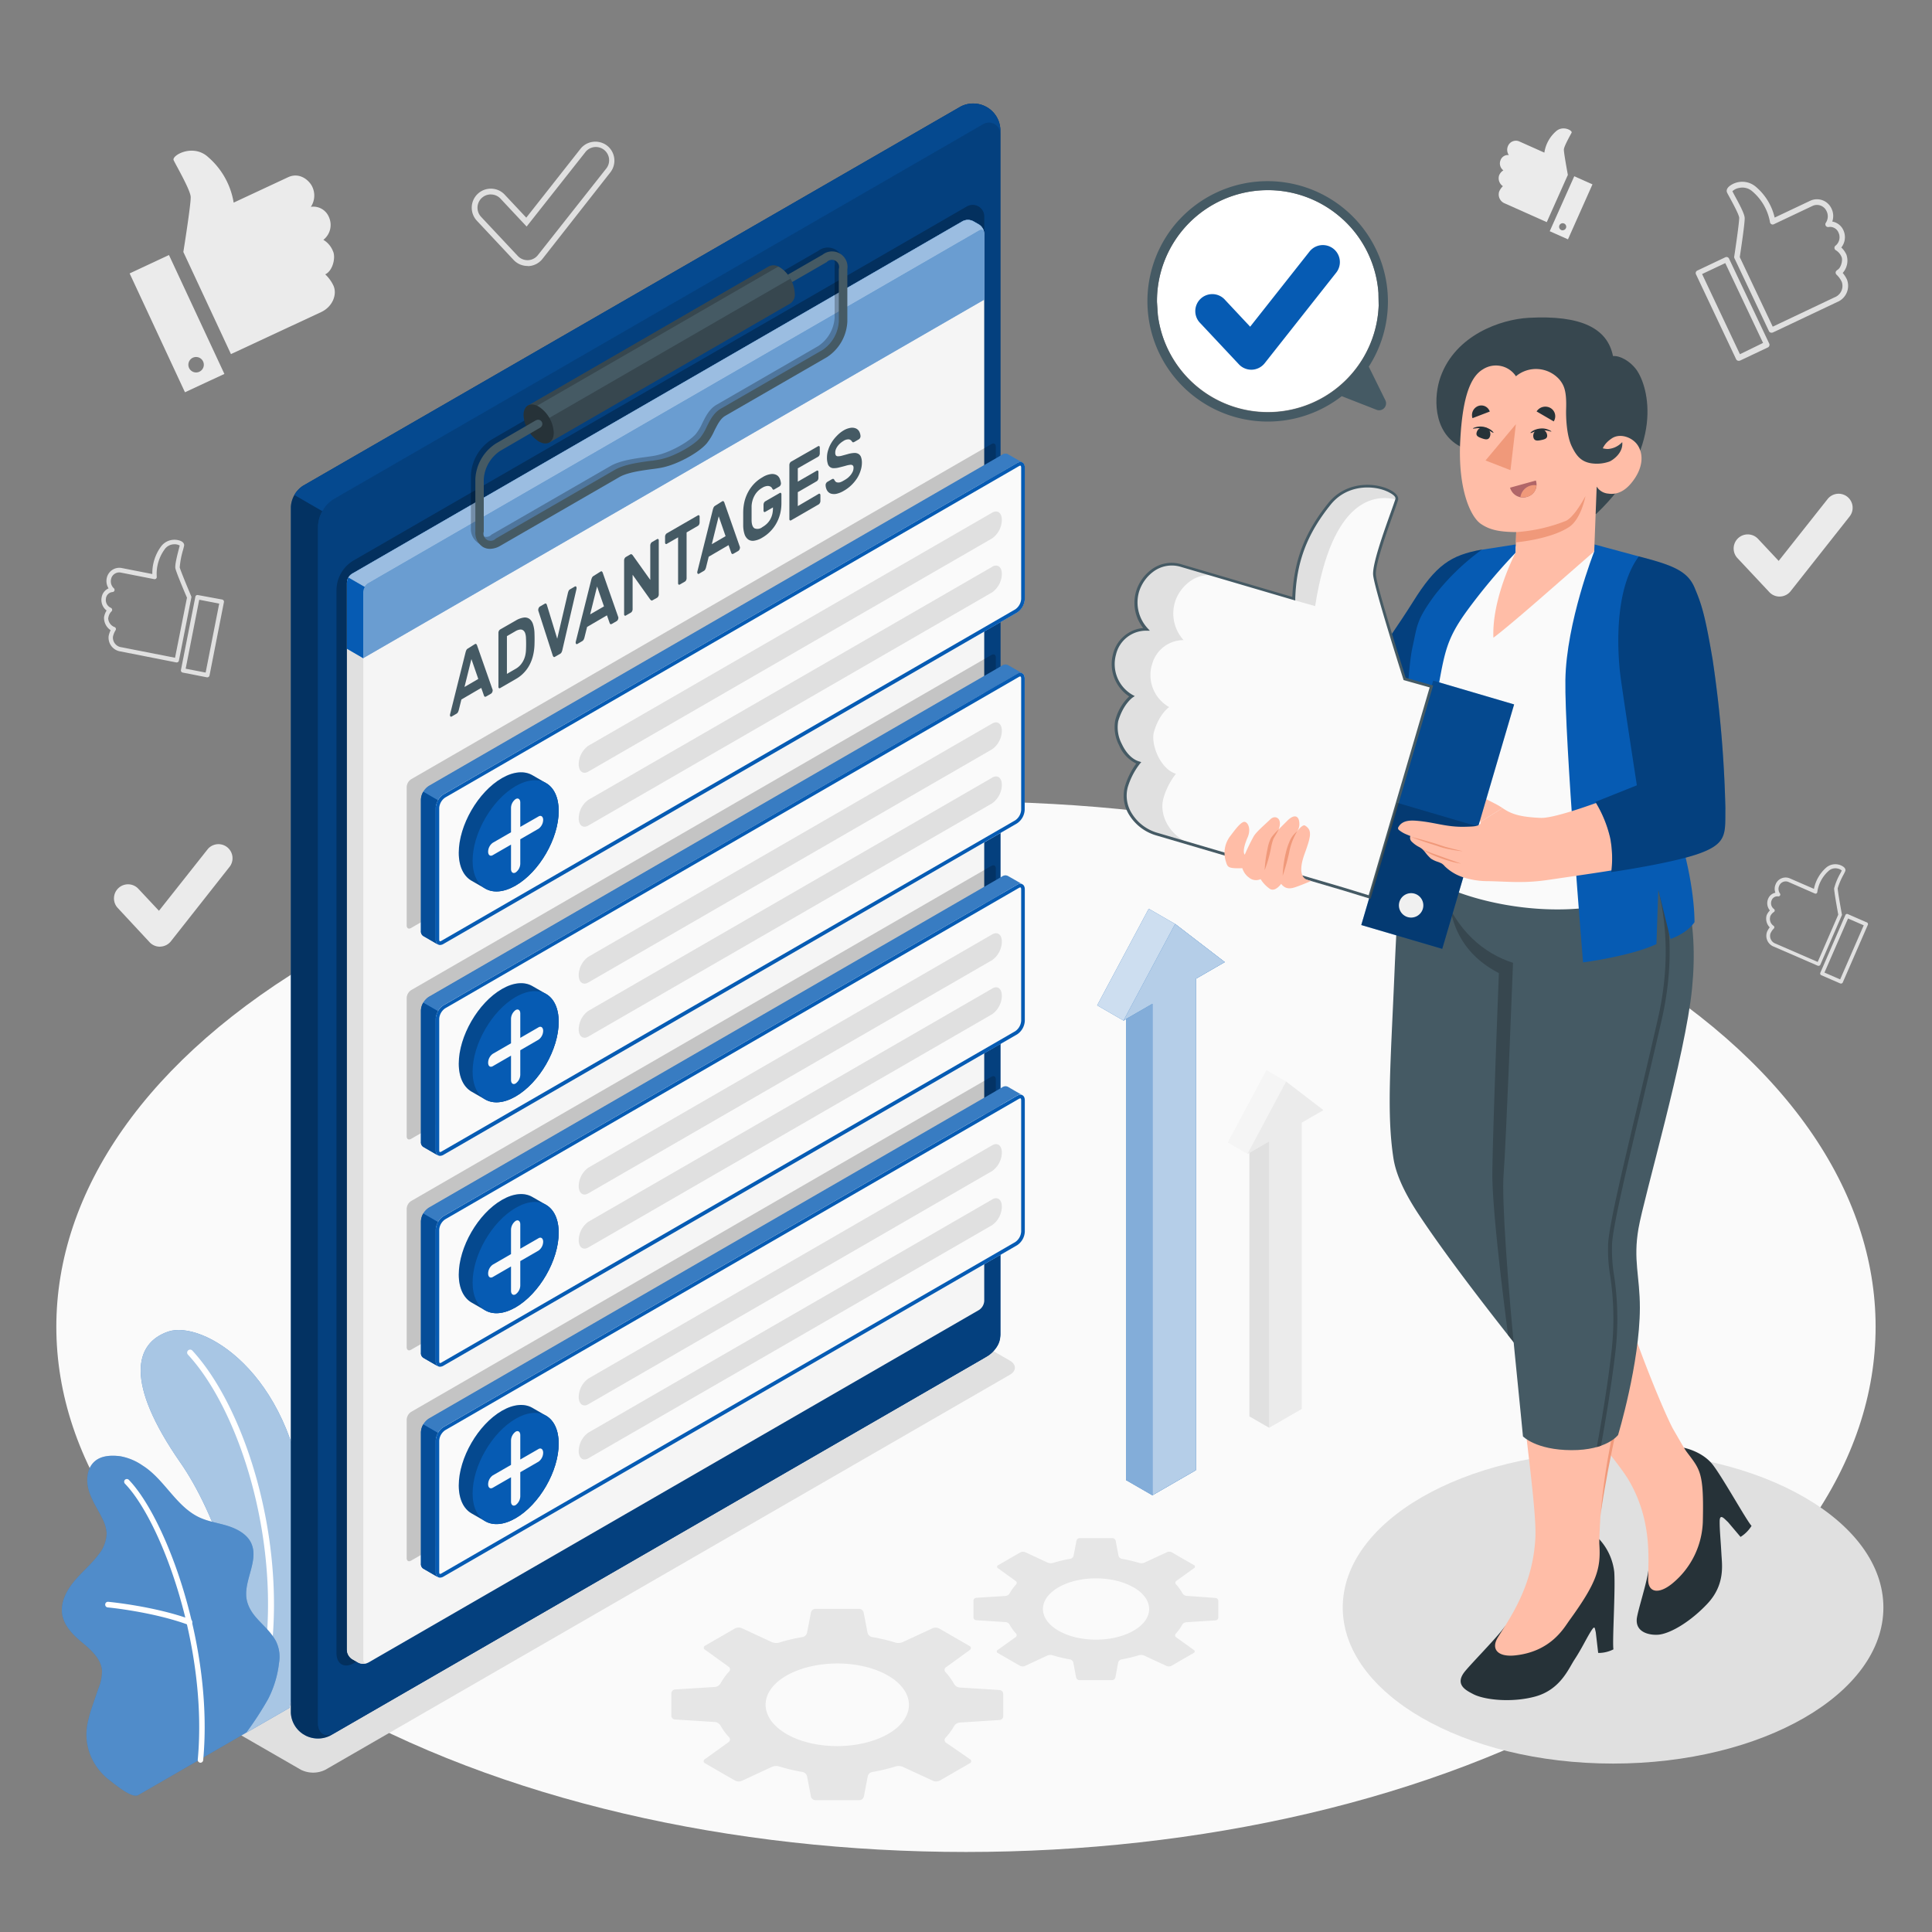 <svg xmlns="http://www.w3.org/2000/svg" viewBox="0 0 500 500"><rect x="0" y="0" width="500" height="500" fill="#808080" stroke="none"/><g id="freepik--Floor--inject-5"><path id="freepik--floor--inject-5" d="M83.53,247.26c-91.94,53.08-91.93,139.14,0,192.22s241,53.08,332.93,0,91.93-139.14,0-192.22S175.47,194.18,83.53,247.26Z" style="fill:#fafafa"></path></g><g id="freepik--Shadows--inject-5"><ellipse id="freepik--Shadow--inject-5" cx="417.46" cy="416.02" rx="69.96" ry="40.39" style="fill:#e0e0e0"></ellipse><path id="freepik--shadow--inject-5" d="M231.36,338.53,54.27,440.72c-1.76,1-1.76,2.67,0,3.69L77.85,458a7.1,7.1,0,0,0,6.38,0L261.33,355.8c1.76-1,1.76-2.67,0-3.69l-23.58-13.58A7.12,7.12,0,0,0,231.36,338.53Z" style="fill:#e0e0e0"></path></g><g id="freepik--Gears--inject-5"><g id="freepik--gears--inject-5"><path d="M241.44,421.35,233.57,425a2.85,2.85,0,0,1-1.8.11,46.12,46.12,0,0,0-6.11-1.45,1.49,1.49,0,0,1-1.14-1.11l-1-5.18a1.22,1.22,0,0,0-1.15-1H211a1.2,1.2,0,0,0-1.14,1l-1,5.18a1.49,1.49,0,0,1-1.14,1.11,45.61,45.61,0,0,0-6.1,1.45,2.88,2.88,0,0,1-1.81-.11l-7.86-3.64a2.07,2.07,0,0,0-1.72.07l-7.77,4.48a.58.58,0,0,0-.05,1l6.15,4.43a.81.81,0,0,1,.12,1.26,15.92,15.92,0,0,0-2.2,3.05,1.91,1.91,0,0,1-1.4.93l-10.34.65a1.06,1.06,0,0,0-1,1v5.77a1,1,0,0,0,1,1l10.34.66a1.89,1.89,0,0,1,1.4.93,15.56,15.56,0,0,0,2.2,3,.83.83,0,0,1-.12,1.27l-6.15,4.42a.58.58,0,0,0,.05,1.05l7.77,4.49a2.1,2.1,0,0,0,1.72.07l7.86-3.64a2.85,2.85,0,0,1,1.8-.11,46.12,46.12,0,0,0,6.11,1.45,1.49,1.49,0,0,1,1.14,1.11l1,5.18a1.21,1.21,0,0,0,1.15,1h11.42a1.21,1.21,0,0,0,1.15-1l1-5.18a1.49,1.49,0,0,1,1.14-1.11,46.12,46.12,0,0,0,6.11-1.45,2.85,2.85,0,0,1,1.8.11l7.87,3.64a2.08,2.08,0,0,0,1.71-.07l7.77-4.49a.58.58,0,0,0,.05-1.05L244.82,451a.83.83,0,0,1-.12-1.27,15.56,15.56,0,0,0,2.2-3,1.9,1.9,0,0,1,1.4-.93l10.34-.66a1,1,0,0,0,1-1v-5.77a1.05,1.05,0,0,0-1-1l-10.34-.65a1.9,1.9,0,0,1-1.4-.93,15.92,15.92,0,0,0-2.2-3.05.81.81,0,0,1,.12-1.26L251,427a.58.58,0,0,0-.05-1l-7.77-4.48A2.08,2.08,0,0,0,241.44,421.35ZM229.8,433.63c7.24,4.18,7.24,11,0,15.14s-19,4.18-26.23,0-7.25-11,0-15.14S222.55,429.45,229.8,433.63Z" style="fill:#e6e6e6"></path><path d="M302,401.71l-5.83,2.7a2.12,2.12,0,0,1-1.34.08,34.62,34.62,0,0,0-4.52-1.07,1.13,1.13,0,0,1-.85-.82l-.72-3.84a.92.92,0,0,0-.86-.71h-8.45a.9.9,0,0,0-.85.71l-.73,3.84a1.13,1.13,0,0,1-.85.82,34.62,34.62,0,0,0-4.52,1.07,2.09,2.09,0,0,1-1.33-.08l-5.83-2.7a1.59,1.59,0,0,0-1.28.06l-5.75,3.32a.43.43,0,0,0,0,.78l4.56,3.28a.6.6,0,0,1,.08.93,11.83,11.83,0,0,0-1.62,2.26,1.43,1.43,0,0,1-1,.69l-7.66.48a.78.78,0,0,0-.72.77v4.27a.77.77,0,0,0,.72.76l7.66.49a1.4,1.4,0,0,1,1,.69,11.47,11.47,0,0,0,1.62,2.25.61.61,0,0,1-.08.94L258.21,427a.43.43,0,0,0,0,.78l5.75,3.32a1.57,1.57,0,0,0,1.27.06l5.83-2.71a2.27,2.27,0,0,1,1.34-.08,33.1,33.1,0,0,0,4.52,1.08,1.13,1.13,0,0,1,.85.82l.73,3.84a.9.9,0,0,0,.85.71h8.45a.92.92,0,0,0,.86-.71l.72-3.84a1.13,1.13,0,0,1,.85-.82,33.1,33.1,0,0,0,4.52-1.08,2.27,2.27,0,0,1,1.34.08l5.83,2.71a1.56,1.56,0,0,0,1.27-.06l5.75-3.32a.43.43,0,0,0,0-.78l-4.56-3.28a.61.61,0,0,1-.08-.94,11.47,11.47,0,0,0,1.62-2.25,1.4,1.4,0,0,1,1-.69l7.66-.49a.77.77,0,0,0,.72-.76v-4.27a.78.78,0,0,0-.72-.77L307,413a1.39,1.39,0,0,1-1-.69,11.9,11.9,0,0,0-1.63-2.26.6.6,0,0,1,.08-.93l4.56-3.28a.43.43,0,0,0,0-.78l-5.75-3.32A1.56,1.56,0,0,0,302,401.71Zm-8.63,9.09c5.37,3.1,5.37,8.13,0,11.22s-14.06,3.1-19.43,0-5.37-8.12,0-11.22S288,407.71,293.33,410.8Z" style="fill:#e6e6e6"></path></g></g><g id="freepik--Plants--inject-5"><g id="freepik--plants--inject-5"><path d="M63.77,448.41,74.91,442s6.64-27.57,4-52.38c-3.71-34.87-26.67-48-35.4-45s-11.26,13.16,3.19,33.93C55.21,390.79,65.68,416.31,63.77,448.41Z" style="fill:#065BB3"></path><g style="opacity:0.65"><path d="M63.77,448.41,74.91,442s6.64-27.57,4-52.38c-3.71-34.87-26.67-48-35.4-45s-11.26,13.16,3.19,33.93C55.21,390.79,65.68,416.31,63.77,448.41Z" style="fill:#fff"></path></g><path d="M68.39,434.86h-.11a.77.77,0,0,1-.62-.9c6.11-32.17-5.12-68.32-19-83.36a.77.77,0,0,1,0-1.09.78.78,0,0,1,1.1,0c14.17,15.32,25.62,52.06,19.42,84.7A.77.77,0,0,1,68.39,434.86Z" style="fill:#fff"></path><path d="M35.71,464.6c-1.66.85-6.09-2.94-7.33-3.86a15.54,15.54,0,0,1-4.84-6.16,14.49,14.49,0,0,1-.84-8.75A34.62,34.62,0,0,1,24,441.26c.5-1.47,1-2.95,1.52-4.42a11.51,11.51,0,0,0,.88-4.49c-.24-3.09-2.85-5.38-5.23-7.36-2.64-2.19-5.35-5-5.15-8.73.15-2.85,1.76-5.42,3.64-7.57s4.08-4,5.79-6.3a9,9,0,0,0,2.15-5.65,9.49,9.49,0,0,0-1.07-3.65c-1.18-2.47-2.79-4.76-3.56-7.39s-.48-5.83,1.63-7.58c1.73-1.44,4.2-1.52,6.44-1.26a14.58,14.58,0,0,1,5.8,2.38c5.7,3.55,8.7,10.67,14.8,13.49,2.35,1.09,5,1.43,7.44,2.22s5,2.2,6,4.57c2,4.68-2.47,10.09-1.11,15,1.2,4.36,5.29,6.21,7.43,10.19a9.13,9.13,0,0,1,.81,5.67,27.05,27.05,0,0,1-2.84,9.36,85,85,0,0,1-5.63,8.66S36,464.47,35.71,464.6Z" style="fill:#065BB3"></path><g style="opacity:0.3"><path d="M35.71,464.6c-1.66.85-6.09-2.94-7.33-3.86a15.54,15.54,0,0,1-4.84-6.16,14.49,14.49,0,0,1-.84-8.75A34.62,34.62,0,0,1,24,441.26c.5-1.47,1-2.95,1.52-4.42a11.51,11.51,0,0,0,.88-4.49c-.24-3.09-2.85-5.38-5.23-7.36-2.64-2.19-5.35-5-5.15-8.73.15-2.85,1.76-5.42,3.64-7.57s4.08-4,5.79-6.3a9,9,0,0,0,2.15-5.65,9.49,9.49,0,0,0-1.07-3.65c-1.18-2.47-2.79-4.76-3.56-7.39s-.48-5.83,1.63-7.58c1.73-1.44,4.2-1.52,6.44-1.26a14.58,14.58,0,0,1,5.8,2.38c5.7,3.55,8.7,10.67,14.8,13.49,2.35,1.09,5,1.43,7.44,2.22s5,2.2,6,4.57c2,4.68-2.47,10.09-1.11,15,1.2,4.36,5.29,6.21,7.43,10.19a9.13,9.13,0,0,1,.81,5.67,27.05,27.05,0,0,1-2.84,9.36,85,85,0,0,1-5.63,8.66S36,464.47,35.71,464.6Z" style="fill:#fff"></path></g><path d="M51.85,456.19h0a.72.72,0,0,1-.67-.79c2.66-28.93-9.38-61.63-18.85-71.43a.74.74,0,0,1,0-1,.73.73,0,0,1,1,0c9.66,10,22,43.24,19.25,72.58A.72.72,0,0,1,51.85,456.19Z" style="fill:#fff"></path><path d="M49,420.52a.78.78,0,0,1-.21,0C39.59,417.13,28,416,27.89,416a.72.72,0,0,1-.66-.79.7.7,0,0,1,.79-.66c.12,0,11.89,1.12,21.24,4.53a.73.73,0,0,1-.29,1.42Z" style="fill:#fff"></path></g></g><g id="freepik--List--inject-5"><g id="freepik--Clipboard--inject-5"><g id="freepik--Board--inject-5"><g id="freepik--Window--inject-5"><path d="M248.67,27.55,78.45,125.71a7,7,0,0,0-3.18,5.51V443.3a7,7,0,0,0,3.19,5.5l.64.37a7.1,7.1,0,0,0,6.38,0L255.7,350.87a7,7,0,0,0,3.18-5.52V33.41a7,7,0,0,0-3.19-5.5l-.65-.37A7.07,7.07,0,0,0,248.67,27.55Z" style="fill:#065BB3"></path><path d="M248.67,27.55,78.45,125.71a7,7,0,0,0-3.18,5.51V443.3a7,7,0,0,0,3.19,5.5l.64.37a7.1,7.1,0,0,0,6.38,0L255.7,350.87a7,7,0,0,0,3.18-5.52V33.41a7,7,0,0,0-3.19-5.5l-.65-.37A7.07,7.07,0,0,0,248.67,27.55Z" style="opacity:0.45"></path><path d="M258.88,345.58c0,2.8-2,4.58-4.4,6L86.69,448.43c-2.42,1.4-4.4.27-4.4-2.54V136.62h0A8.74,8.74,0,0,1,86.67,129L254.48,32.13a2.93,2.93,0,0,1,4.4,2.54h0Z" style="fill:#065BB3"></path><path d="M258.88,345.58c0,2.8-2,4.58-4.4,6L86.69,448.43c-2.42,1.4-4.4.27-4.4-2.54V136.62h0A8.74,8.74,0,0,1,86.67,129L254.48,32.13a2.93,2.93,0,0,1,4.4,2.54h0Z" style="opacity:0.3"></path><path d="M258.88,33.41v1.25a2.94,2.94,0,0,0-4.41-2.53L86.67,129a8.55,8.55,0,0,0-3.2,3.2.42.42,0,0,0,0,.1l-7.27-4.2a6.6,6.6,0,0,1,2.29-2.42L248.67,27.55a7.11,7.11,0,0,1,6.37,0l.65.37A7,7,0,0,1,258.88,33.41Z" style="fill:#065BB3"></path><path d="M258.88,33.41v1.25a2.94,2.94,0,0,0-4.41-2.53L86.67,129a8.55,8.55,0,0,0-3.2,3.2.42.42,0,0,0,0,.1l-7.27-4.2a6.6,6.6,0,0,1,2.29-2.42L248.67,27.55a7.11,7.11,0,0,1,6.37,0l.65.37A7,7,0,0,1,258.88,33.41Z" style="opacity:0.2"></path></g></g><path id="freepik--shadow--inject-5" d="M254.73,332.69c0,2.88-2,4.72-4.53,6.16L91.62,430.41c-2.5,1.44-4.54.28-4.54-2.62V152.85h0A9,9,0,0,1,91.59,145L250.2,53.44a3,3,0,0,1,4.53,2.62V332.69Z" style="opacity:0.25"></path><g id="freepik--Form--inject-5"><g id="freepik--Paper--inject-5"><path d="M91.14,148.47l158-91.23a3,3,0,0,1,2.71,0l1.52.88a3,3,0,0,1,1.35,2.35V336.68a3,3,0,0,1-1.35,2.34l-158,91.23a3,3,0,0,1-2.71,0l-1.53-.88A3,3,0,0,1,89.79,427V150.81A3,3,0,0,1,91.14,148.47Z" style="fill:#f5f5f5"></path><path d="M95.05,430.4a2.44,2.44,0,0,1-.5.13l-.26,0a3.75,3.75,0,0,1-.82,0,2.62,2.62,0,0,1-.5-.13l-.3-.15-1.52-.87A3,3,0,0,1,89.79,427V150.82a2.64,2.64,0,0,1,.4-1.33l4.23,2.43a2.87,2.87,0,0,0-.4,1.34V429.47C94,430.21,94.46,430.57,95.05,430.4Z" style="fill:#e0e0e0"></path><path d="M253.38,58.12l-1.52-.88a3,3,0,0,0-2.71,0l-158,91.23a3,3,0,0,0-1.35,2.34v17.06L94,170.33,254.73,77.54V60.47A3,3,0,0,0,253.38,58.12Z" style="fill:#065BB3"></path><path d="M253.38,58.12l-1.52-.88a3,3,0,0,0-2.71,0l-158,91.23a3,3,0,0,0-1.35,2.34v17.06L94,170.33,254.73,77.54V60.47A3,3,0,0,0,253.38,58.12Z" style="fill:#fff;opacity:0.4"></path><path d="M254.68,60.06c-.16-.55-.68-.73-1.3-.38l-158,91.23a2.67,2.67,0,0,0-1,1l-4.23-2.44a2.67,2.67,0,0,1,1-1l158-91.22a2.93,2.93,0,0,1,2.7,0l1.53.87A3,3,0,0,1,254.68,60.06Z" style="fill:#065BB3"></path><path d="M254.68,60.06c-.16-.55-.68-.73-1.3-.38l-158,91.23a2.67,2.67,0,0,0-1,1l-4.23-2.44a2.67,2.67,0,0,1,1-1l158-91.22a2.93,2.93,0,0,1,2.7,0l1.53.87A3,3,0,0,1,254.68,60.06Z" style="fill:#fff;opacity:0.6"></path><path d="M89.79,150.82v17.07L94,170.33V153.25a2.84,2.84,0,0,1,.4-1.33l-4.23-2.44A2.7,2.7,0,0,0,89.79,150.82Z" style="fill:#065BB3"></path></g></g><g id="freepik--Clip--inject-5"><g id="freepik--shadow--inject-5" style="opacity:0.25"><path d="M218.18,68.67V82.25a11.63,11.63,0,0,1-5.33,9.22l-26.29,15.18c-1.3.75-2,2.25-2.82,3.82a15,15,0,0,1-2,3.32c-2,2.32-6.5,4.73-9.64,5.74a18.51,18.51,0,0,1-3.15.72c-.4.07-.84.13-1.3.18-2.86.39-6.44.87-8.53,2.09l-30.77,17.75a5.39,5.39,0,0,1-2.68.81,3.58,3.58,0,0,1-1.8-.47,4.39,4.39,0,0,1-2-4V123a11.62,11.62,0,0,1,5.32-9.22l10.34-6a.35.35,0,0,1,.14-.06,1.09,1.09,0,0,1,1.08,1.87.27.27,0,0,1-.12.09l-10.33,6a9.51,9.51,0,0,0-4.23,7.31v13.59a1.85,1.85,0,0,0,3.12,1.79L158,120.6c2.47-1.43,6.28-1.94,9.34-2.35l1.28-.18a16.81,16.81,0,0,0,2.8-.65c2.79-.88,6.94-3.14,8.64-5.08a13,13,0,0,0,1.71-2.85c.9-1.81,1.82-3.67,3.7-4.75l26.29-15.18A9.54,9.54,0,0,0,216,82.25V68.67a1.86,1.86,0,0,0-3.13-1.8L203.9,72a9.35,9.35,0,0,0-1.13-1.9l9-5.18a4,4,0,0,1,6.43,3.71Z"></path></g><g id="freepik--clip--inject-5"><path d="M199,68.92h0a2.75,2.75,0,0,1,2.78.26A8.65,8.65,0,0,1,205.69,76a2.75,2.75,0,0,1-1.16,2.54h0l-62.38,36-5.53-9.57Z" style="fill:#37474f"></path><path d="M139.4,109.75l65.15-37.63a8,8,0,0,0-2.77-2.94c-.13-.07-.25-.11-.38-.17l-64.14,37Z" style="fill:#455a64"></path><path d="M139.4,105.21c-2.16-1.25-3.91-.24-3.91,2.25a8.65,8.65,0,0,0,3.91,6.77c2.16,1.25,3.91.24,3.91-2.26A8.61,8.61,0,0,0,139.4,105.21Z" style="fill:#263238"></path><path d="M219.29,69.63V83.22A11.63,11.63,0,0,1,214,92.44l-26.29,15.17c-1.3.75-2,2.25-2.82,3.83a15,15,0,0,1-2,3.32c-2,2.31-6.5,4.73-9.64,5.73a17.55,17.55,0,0,1-3.16.73c-.39.07-.83.12-1.29.18-2.86.38-6.44.87-8.53,2.08l-30.77,17.76a5.4,5.4,0,0,1-2.68.8,3.55,3.55,0,0,1-1.8-.46,4.4,4.4,0,0,1-2-4.05V124a11.6,11.6,0,0,1,5.32-9.22l10.34-6a.46.46,0,0,1,.14-.05,1.08,1.08,0,0,1,1.08,1.86.28.28,0,0,1-.12.1l-10.33,6A9.49,9.49,0,0,0,125.2,124v13.58a1.85,1.85,0,0,0,3.12,1.8l30.77-17.77c2.47-1.42,6.29-1.94,9.35-2.35.45,0,.88-.12,1.27-.17a16.69,16.69,0,0,0,2.81-.65c2.79-.89,6.93-3.15,8.64-5.09a12.88,12.88,0,0,0,1.71-2.84c.9-1.81,1.82-3.68,3.7-4.76l26.29-15.17a9.54,9.54,0,0,0,4.22-7.31V69.63a1.85,1.85,0,0,0-3.12-1.8L205,73a9.26,9.26,0,0,0-1.13-1.9l9-5.18a4,4,0,0,1,6.43,3.7Z" style="fill:#455a64"></path></g></g><g id="freepik--Title--inject-5"><path d="M122.88,166.71c.18-.1.31-.11.39,0a.86.86,0,0,1,.23.42l4,11.42a.52.52,0,0,1,0,.14,1.16,1.16,0,0,1-.13.49.83.83,0,0,1-.31.35l-1.17.68c-.22.12-.37.15-.46.08a.56.56,0,0,1-.18-.26l-.7-2-5.14,3-.7,2.81a3.08,3.08,0,0,1-.18.46,1.05,1.05,0,0,1-.46.45l-1.17.68a.25.25,0,0,1-.31,0,.37.37,0,0,1-.13-.34.88.88,0,0,1,0-.16l4-16a3.81,3.81,0,0,1,.23-.68,1,1,0,0,1,.39-.41Zm.9,9L122,170.57l-1.79,7.22Z" style="fill:#455a64"></path><path d="M133.45,160.61a5.49,5.49,0,0,1,2.09-.78,2.05,2.05,0,0,1,1.49.35,2.73,2.73,0,0,1,.91,1.36,8.15,8.15,0,0,1,.38,2.25q.06,1.58,0,3.21a13.84,13.84,0,0,1-.38,2.7,10.53,10.53,0,0,1-.91,2.41,9.17,9.17,0,0,1-1.45,2,8.81,8.81,0,0,1-2.05,1.6l-4.1,2.37a.25.25,0,0,1-.31,0,.37.37,0,0,1-.13-.33v-14a1,1,0,0,1,.13-.48.87.87,0,0,1,.31-.36Zm2.67,4.45a4.31,4.31,0,0,0-.2-1.17,1.54,1.54,0,0,0-.51-.75,1.16,1.16,0,0,0-.84-.21,3.06,3.06,0,0,0-1.2.44l-2.18,1.26v9.77l2.26-1.31a4.77,4.77,0,0,0,1.16-.91,5.69,5.69,0,0,0,1.31-2.49,7.59,7.59,0,0,0,.2-1.42Q136.2,166.64,136.12,165.06Z" style="fill:#455a64"></path><path d="M144.21,165.3,147,153.36a2.69,2.69,0,0,1,.17-.46.82.82,0,0,1,.37-.39l1.23-.72a.27.27,0,0,1,.31,0,.4.4,0,0,1,.13.34v.07a.94.94,0,0,1,0,.16l-3.65,15.76a2.64,2.64,0,0,1-.23.69.91.91,0,0,1-.39.41l-1.3.75c-.17.1-.3.11-.39,0a.89.89,0,0,1-.23-.42L139.3,158a.79.79,0,0,1,0-.12v-.08a1.08,1.08,0,0,1,.13-.48.87.87,0,0,1,.31-.36l1.24-.71c.16-.1.29-.1.37,0a.62.62,0,0,1,.17.26Z" style="fill:#455a64"></path><path d="M155.41,147.93c.18-.1.31-.11.39,0a.81.81,0,0,1,.23.42l4,11.42a.52.52,0,0,1,0,.14,1.16,1.16,0,0,1-.13.49.9.9,0,0,1-.31.35l-1.17.68c-.22.12-.37.15-.46.08a.56.56,0,0,1-.18-.26l-.7-2-5.14,3-.7,2.81a3.08,3.08,0,0,1-.18.46,1.11,1.11,0,0,1-.46.45l-1.17.68a.25.25,0,0,1-.31,0,.39.39,0,0,1-.13-.34.44.44,0,0,1,0-.16l4-16a3.15,3.15,0,0,1,.23-.68,1,1,0,0,1,.39-.41Zm.9,9-1.79-5.15L152.73,159Z" style="fill:#455a64"></path><path d="M168.91,155.33c-.18.11-.33.13-.42,0a1,1,0,0,1-.21-.18l-4.56-6.4v8.95a1.08,1.08,0,0,1-.13.48.87.87,0,0,1-.31.36l-1.32.76a.25.25,0,0,1-.31,0,.37.37,0,0,1-.13-.33V145a1,1,0,0,1,.13-.48.87.87,0,0,1,.31-.36l1.14-.66c.18-.1.32-.12.42,0a1,1,0,0,1,.21.18l4.56,6.4v-8.95a1.08,1.08,0,0,1,.13-.48.87.87,0,0,1,.31-.36l1.32-.76a.25.25,0,0,1,.31,0,.37.37,0,0,1,.13.33v14a1,1,0,0,1-.13.48.87.87,0,0,1-.31.36Z" style="fill:#455a64"></path><path d="M180.62,133.38a.25.25,0,0,1,.31,0,.39.39,0,0,1,.13.33v1.54a1.12,1.12,0,0,1-.13.49.77.77,0,0,1-.31.35l-2.93,1.7v11.89a1.16,1.16,0,0,1-.13.49.83.83,0,0,1-.31.35l-1.32.76a.27.27,0,0,1-.31,0,.4.4,0,0,1-.13-.34V139.06l-2.93,1.69a.25.25,0,0,1-.31,0,.38.38,0,0,1-.13-.33v-1.55a1,1,0,0,1,.13-.48.87.87,0,0,1,.31-.36Z" style="fill:#455a64"></path><path d="M186.88,129.76c.18-.1.31-.11.39,0a.81.81,0,0,1,.23.42l4,11.42a.52.52,0,0,1,0,.14,1.16,1.16,0,0,1-.13.49.83.83,0,0,1-.31.35l-1.17.68c-.22.12-.37.15-.46.08a.56.56,0,0,1-.18-.26l-.7-2-5.14,3-.7,2.81a3.08,3.08,0,0,1-.18.46,1.05,1.05,0,0,1-.46.45l-1.17.68a.25.25,0,0,1-.31,0,.39.39,0,0,1-.13-.34.44.44,0,0,1,0-.16l4-16a3.81,3.81,0,0,1,.23-.68,1,1,0,0,1,.39-.41Zm.9,9L186,133.62l-1.79,7.22Z" style="fill:#455a64"></path><path d="M192.35,132.23a12.34,12.34,0,0,1,.36-2.59,10.55,10.55,0,0,1,.95-2.39,9.85,9.85,0,0,1,1.52-2.07,9.31,9.31,0,0,1,2.11-1.64,5.46,5.46,0,0,1,2.33-.86,2.4,2.4,0,0,1,1.47.32,2,2,0,0,1,.76,1,3.82,3.82,0,0,1,.26,1.08.9.9,0,0,1-.12.5.88.88,0,0,1-.32.34l-1.32.76c-.12.07-.22.09-.29,0a.33.33,0,0,1-.15-.16,2.54,2.54,0,0,0-.17-.28,1,1,0,0,0-.44-.35,1.47,1.47,0,0,0-.79-.11,3,3,0,0,0-1.22.45,5.19,5.19,0,0,0-2,2,6.23,6.23,0,0,0-.78,2.81c0,.56,0,1.15,0,1.78s0,1.22,0,1.75c0,1.19.3,1.91.78,2.17a2,2,0,0,0,2-.32,6.31,6.31,0,0,0,1.11-.81,5.09,5.09,0,0,0,.87-1.07,5.48,5.48,0,0,0,.57-1.35,6.84,6.84,0,0,0,.2-1.7v-.17l-2,1.15a.25.25,0,0,1-.31,0,.41.41,0,0,1-.13-.34v-1.54a1.16,1.16,0,0,1,.13-.49.9.9,0,0,1,.31-.35l3.75-2.16a.25.25,0,0,1,.31,0,.39.39,0,0,1,.13.33v2.39a11.24,11.24,0,0,1-.31,2.58,10.27,10.27,0,0,1-.93,2.42,9.67,9.67,0,0,1-1.55,2.13,9.55,9.55,0,0,1-2.16,1.7,5.52,5.52,0,0,1-2.15.8,2.08,2.08,0,0,1-1.51-.34,2.72,2.72,0,0,1-.93-1.34,7.62,7.62,0,0,1-.35-2.2c0-.27,0-.57,0-.9s0-.67,0-1,0-.69,0-1S192.34,132.51,192.35,132.23Z" style="fill:#455a64"></path><path d="M211.88,127.81a.25.25,0,0,1,.3,0,.4.4,0,0,1,.14.34v1.54a1,1,0,0,1-.14.49.88.88,0,0,1-.3.35l-7.15,4.13a.27.27,0,0,1-.31,0,.39.39,0,0,1-.13-.34v-14a1,1,0,0,1,.13-.49.9.9,0,0,1,.31-.35l7-4a.27.27,0,0,1,.31,0,.43.43,0,0,1,.12.34v1.54a1.14,1.14,0,0,1-.12.49.83.83,0,0,1-.31.35l-5.26,3v3.45l4.9-2.83a.27.27,0,0,1,.31,0,.43.43,0,0,1,.13.34v1.54a1.12,1.12,0,0,1-.13.49.83.83,0,0,1-.31.35l-4.9,2.83v3.61Z" style="fill:#455a64"></path><path d="M218.24,111.44a5.11,5.11,0,0,1,1.92-.72,2.53,2.53,0,0,1,1.39.18,1.83,1.83,0,0,1,.84.81,2.85,2.85,0,0,1,.31,1.15.87.87,0,0,1-.12.49.85.85,0,0,1-.32.35l-1.14.66c-.18.1-.32.14-.41.1a.63.63,0,0,1-.25-.24,1.13,1.13,0,0,0-.74-.51,2.29,2.29,0,0,0-1.48.44,5,5,0,0,0-.8.59,4.18,4.18,0,0,0-.67.73,3.61,3.61,0,0,0-.45.81,2.28,2.28,0,0,0-.16.84,1.33,1.33,0,0,0,.15.72.63.63,0,0,0,.52.24,3.54,3.54,0,0,0,1-.13l1.5-.41a7.18,7.18,0,0,1,1.69-.31,2,2,0,0,1,1.15.24,1.63,1.63,0,0,1,.67.84,4.28,4.28,0,0,1,.22,1.46,6.49,6.49,0,0,1-.33,2,8.19,8.19,0,0,1-.92,2,10.32,10.32,0,0,1-1.49,1.8,9.67,9.67,0,0,1-2,1.48,6.25,6.25,0,0,1-1.74.72,3,3,0,0,1-1.47,0,1.85,1.85,0,0,1-1-.74,2.85,2.85,0,0,1-.44-1.48.81.81,0,0,1,.13-.49.9.9,0,0,1,.31-.35l1.14-.66a.58.58,0,0,1,.43-.11.4.4,0,0,1,.24.25,2.21,2.21,0,0,0,.28.4.75.75,0,0,0,.44.25,1.69,1.69,0,0,0,.69,0,4.1,4.1,0,0,0,1-.46,8.32,8.32,0,0,0,1-.64,5.44,5.44,0,0,0,.8-.79,4.59,4.59,0,0,0,.55-.88,2.31,2.31,0,0,0,.21-1,.77.77,0,0,0-.23-.65.9.9,0,0,0-.69-.12,6.94,6.94,0,0,0-1.15.25c-.45.13-1,.27-1.58.41a5.25,5.25,0,0,1-1.42.2,1.53,1.53,0,0,1-1.6-1.18,5.08,5.08,0,0,1-.2-1.57,6.32,6.32,0,0,1,.33-2,8.23,8.23,0,0,1,.89-1.93,9.55,9.55,0,0,1,1.36-1.71A8.11,8.11,0,0,1,218.24,111.44Z" style="fill:#455a64"></path></g><g id="freepik--Image--inject-5"><g style="opacity:0.2"><path d="M106.39,201.67l150.18-86.74c.63-.36,1.15-.07,1.15.67v35.83a2.56,2.56,0,0,1-1.15,2L106.39,240.16c-.63.37-1.14.07-1.14-.66V203.66A2.55,2.55,0,0,1,106.39,201.67Z"></path></g><path d="M264.54,119.68a1.52,1.52,0,0,0-1.35.18L114.76,205.6a4.48,4.48,0,0,0-2,3.51v34a1.44,1.44,0,0,0,.55,1.29c-.35-.22-3.41-2-3.78-2.18a1.43,1.43,0,0,1-.58-1.3v-34a4.49,4.49,0,0,1,2-3.51l148.42-85.74a1.44,1.44,0,0,1,1.45-.14C261.16,117.73,263.82,119.24,264.54,119.68Z" style="fill:#065BB3"></path><g style="opacity:0.2"><path d="M264.54,119.68c-.72-.44-3.38-2-3.71-2.15a1.44,1.44,0,0,0-1.45.14L111,203.41a4.09,4.09,0,0,0-1.43,1.51l3.8,2.2a4.12,4.12,0,0,1,1.43-1.52l148.43-85.74A1.52,1.52,0,0,1,264.54,119.68Z" style="fill:#fff"></path></g><path d="M114.76,205.6l148.43-85.74c1.12-.64,2-.12,2,1.17v34a4.45,4.45,0,0,1-2,3.5L114.76,244.26c-1.12.65-2,.12-2-1.17v-34A4.49,4.49,0,0,1,114.76,205.6Z" style="fill:#fafafa"></path><path d="M113.33,207.12l-3.8-2.2a4.13,4.13,0,0,0-.6,2v34a1.43,1.43,0,0,0,.58,1.3c.37.22,3.43,2,3.78,2.18a1.44,1.44,0,0,1-.55-1.29v-34A4.08,4.08,0,0,1,113.33,207.12Z" style="fill:#065BB3"></path><path d="M113.33,207.12l-3.8-2.2a4.13,4.13,0,0,0-.6,2v34a1.43,1.43,0,0,0,.58,1.3c.37.22,3.43,2,3.78,2.18a1.44,1.44,0,0,1-.55-1.29v-34A4.08,4.08,0,0,1,113.33,207.12Z" style="opacity:0.15"></path><path d="M264.09,120.52c.18,0,.19.46.19.51v34a3.56,3.56,0,0,1-1.56,2.69L114.29,243.45a.87.87,0,0,1-.44.15c-.18,0-.18-.46-.18-.51v-34a3.56,3.56,0,0,1,1.56-2.7l148.43-85.73a.91.91,0,0,1,.43-.16m0-.93a1.88,1.88,0,0,0-.9.27L114.76,205.6a4.49,4.49,0,0,0-2,3.51v34c0,.92.46,1.45,1.12,1.45a1.83,1.83,0,0,0,.91-.28l148.43-85.74a4.45,4.45,0,0,0,2-3.5V121c0-.91-.45-1.44-1.12-1.44Z" style="fill:#065BB3"></path></g><path d="M141.33,202.67c2,1.16,3.26,3.66,3.26,7.21,0,7.11-5,15.75-11.14,19.3-3.08,1.78-5.86,1.95-7.88.78L122,227.91c-2-1.16-3.27-3.66-3.27-7.21,0-7.11,5-15.75,11.15-19.31,3.07-1.77,5.86-1.94,7.88-.78Z" style="fill:#065BB3"></path><path d="M141.33,202.67c2,1.16,3.26,3.66,3.26,7.21,0,7.11-5,15.75-11.14,19.3-3.08,1.78-5.86,1.95-7.88.78L122,227.91c-2-1.16-3.27-3.66-3.27-7.21,0-7.11,5-15.75,11.15-19.31,3.07-1.77,5.86-1.94,7.88-.78Z" style="opacity:0.2"></path><path d="M133.45,229.18c-3.08,1.78-5.86,1.95-7.88.78s-3.26-3.66-3.26-7.21c0-7.11,5-15.75,11.14-19.3,3.08-1.78,5.86-1.95,7.88-.78s3.26,3.66,3.26,7.21C144.59,217,139.6,225.63,133.45,229.18Z" style="fill:#065BB3"></path><path d="M139.37,211.3,134.65,214v-6.29c0-.88-.54-1.29-1.2-.91a2.88,2.88,0,0,0-1.2,2.29v6.3l-4.72,2.72a2.9,2.9,0,0,0-1.2,2.3c0,.88.54,1.29,1.2.9l4.72-2.72v6.29c0,.88.54,1.29,1.2.91a2.88,2.88,0,0,0,1.2-2.29v-6.3l4.72-2.72a2.9,2.9,0,0,0,1.2-2.3C140.57,211.32,140,210.91,139.37,211.3Z" style="fill:#fafafa"></path><path d="M152.26,199.69l104.52-60.37a6,6,0,0,0,2.5-4.76c0-1.84-1.12-2.69-2.5-1.89L152.26,193a6,6,0,0,0-2.49,4.76C149.77,199.64,150.89,200.48,152.26,199.69Zm104.52-53L152.26,207a6,6,0,0,0-2.49,4.77c0,1.84,1.12,2.68,2.49,1.88l104.52-60.36a6,6,0,0,0,2.5-4.77h0C259.28,146.72,258.16,145.87,256.78,146.67Z" style="fill:#e0e0e0"></path><g id="freepik--image--inject-5"><g style="opacity:0.2"><path d="M106.39,256.25l150.18-86.74c.63-.37,1.15-.07,1.15.66V206a2.56,2.56,0,0,1-1.15,2L106.39,294.74c-.63.36-1.14.07-1.14-.67V258.24A2.55,2.55,0,0,1,106.39,256.25Z"></path></g><path d="M264.54,174.25a1.52,1.52,0,0,0-1.35.19L114.76,260.18a4.45,4.45,0,0,0-2,3.51v34a1.46,1.46,0,0,0,.55,1.29c-.35-.23-3.41-2-3.78-2.18a1.44,1.44,0,0,1-.58-1.3v-34a4.47,4.47,0,0,1,2-3.51l148.42-85.75a1.44,1.44,0,0,1,1.45-.13C261.16,172.31,263.82,173.81,264.54,174.25Z" style="fill:#065BB3"></path><g style="opacity:0.2"><path d="M264.54,174.25c-.72-.44-3.38-1.94-3.71-2.14a1.44,1.44,0,0,0-1.45.13L111,258a4,4,0,0,0-1.43,1.51l3.8,2.19a4.17,4.17,0,0,1,1.43-1.51l148.43-85.74A1.52,1.52,0,0,1,264.54,174.25Z" style="fill:#fff"></path></g><path d="M114.76,260.18l148.43-85.74c1.12-.64,2-.12,2,1.17v34a4.48,4.48,0,0,1-2,3.51L114.76,298.84c-1.12.64-2,.12-2-1.17v-34A4.47,4.47,0,0,1,114.76,260.18Z" style="fill:#fafafa"></path><path d="M113.33,261.69l-3.8-2.19a4.1,4.1,0,0,0-.6,2v34a1.44,1.44,0,0,0,.58,1.3c.37.22,3.43,2,3.78,2.18a1.46,1.46,0,0,1-.55-1.29v-34A4.11,4.11,0,0,1,113.33,261.69Z" style="fill:#065BB3"></path><path d="M113.33,261.69l-3.8-2.19a4.1,4.1,0,0,0-.6,2v34a1.44,1.44,0,0,0,.58,1.3c.37.22,3.43,2,3.78,2.18a1.46,1.46,0,0,1-.55-1.29v-34A4.11,4.11,0,0,1,113.33,261.69Z" style="opacity:0.15"></path><path d="M264.09,175.1c.18,0,.19.46.19.51v34a3.56,3.56,0,0,1-1.56,2.7L114.29,298a1,1,0,0,1-.44.15c-.18,0-.18-.46-.18-.51v-34a3.56,3.56,0,0,1,1.56-2.7l148.43-85.74a1,1,0,0,1,.43-.15m0-.94a1.8,1.8,0,0,0-.9.28L114.76,260.18a4.47,4.47,0,0,0-2,3.51v34c0,.91.46,1.44,1.12,1.44a1.81,1.81,0,0,0,.91-.27L263.19,213.1a4.48,4.48,0,0,0,2-3.51v-34c0-.92-.45-1.45-1.12-1.45Z" style="fill:#065BB3"></path></g><path d="M141.33,257.24c2,1.17,3.26,3.66,3.26,7.22,0,7.1-5,15.75-11.14,19.3-3.08,1.78-5.86,1.94-7.88.78L122,282.49c-2-1.17-3.27-3.66-3.27-7.22,0-7.1,5-15.75,11.15-19.3,3.07-1.78,5.86-1.94,7.88-.78Z" style="fill:#065BB3"></path><path d="M141.33,257.24c2,1.17,3.26,3.66,3.26,7.22,0,7.1-5,15.75-11.14,19.3-3.08,1.78-5.86,1.94-7.88.78L122,282.49c-2-1.17-3.27-3.66-3.27-7.22,0-7.1,5-15.75,11.15-19.3,3.07-1.78,5.86-1.94,7.88-.78Z" style="opacity:0.2"></path><path d="M133.45,283.76c-3.08,1.78-5.86,1.94-7.88.78s-3.26-3.66-3.26-7.21c0-7.11,5-15.75,11.14-19.31,3.08-1.77,5.86-1.94,7.88-.78s3.26,3.66,3.26,7.22C144.59,271.56,139.6,280.21,133.45,283.76Z" style="fill:#065BB3"></path><path d="M139.37,265.87l-4.72,2.73v-6.29c0-.89-.54-1.29-1.2-.91a2.88,2.88,0,0,0-1.2,2.29V270l-4.72,2.73a2.88,2.88,0,0,0-1.2,2.29c0,.89.54,1.29,1.2.91l4.72-2.73v6.3c0,.88.54,1.29,1.2.9a2.86,2.86,0,0,0,1.2-2.29V271.8l4.72-2.73a2.88,2.88,0,0,0,1.2-2.29C140.57,265.9,140,265.49,139.37,265.87Z" style="fill:#fafafa"></path><path d="M152.26,254.26,256.78,193.9a6,6,0,0,0,2.5-4.77c0-1.83-1.12-2.68-2.5-1.88L152.26,247.61a6,6,0,0,0-2.49,4.77C149.77,254.21,150.89,255.06,152.26,254.26Zm104.52-53L152.26,261.61a6,6,0,0,0-2.49,4.77c0,1.83,1.12,2.68,2.49,1.88l104.52-60.37a6,6,0,0,0,2.5-4.76h0C259.28,201.29,258.16,200.45,256.78,201.24Z" style="fill:#e0e0e0"></path><g id="freepik--image--inject-5"><g style="opacity:0.2"><path d="M106.39,310.83l150.18-86.74c.63-.37,1.15-.07,1.15.66v35.83a2.53,2.53,0,0,1-1.15,2L106.39,349.31c-.63.37-1.14.07-1.14-.66V312.81A2.52,2.52,0,0,1,106.39,310.83Z"></path></g><path d="M264.54,228.83a1.49,1.49,0,0,0-1.35.19L114.76,314.75a4.48,4.48,0,0,0-2,3.51v34a1.44,1.44,0,0,0,.55,1.29c-.35-.22-3.41-1.95-3.78-2.18a1.42,1.42,0,0,1-.58-1.3v-34a4.49,4.49,0,0,1,2-3.51l148.42-85.74a1.41,1.41,0,0,1,1.45-.13C261.16,226.88,263.82,228.39,264.54,228.83Z" style="fill:#065BB3"></path><g style="opacity:0.2"><path d="M264.54,228.83c-.72-.44-3.38-2-3.71-2.14a1.41,1.41,0,0,0-1.45.13L111,312.56a4.16,4.16,0,0,0-1.43,1.51l3.8,2.2a4.2,4.2,0,0,1,1.43-1.52L263.19,229A1.49,1.49,0,0,1,264.54,228.83Z" style="fill:#fff"></path></g><path d="M114.76,314.75,263.19,229c1.12-.65,2-.12,2,1.17v34a4.48,4.48,0,0,1-2,3.51L114.76,353.41c-1.12.65-2,.13-2-1.17v-34A4.49,4.49,0,0,1,114.76,314.75Z" style="fill:#fafafa"></path><path d="M113.33,316.27l-3.8-2.2a4.16,4.16,0,0,0-.6,2v34a1.42,1.42,0,0,0,.58,1.3c.37.23,3.43,2,3.78,2.18a1.44,1.44,0,0,1-.55-1.29v-34A4.08,4.08,0,0,1,113.33,316.27Z" style="fill:#065BB3"></path><path d="M113.33,316.27l-3.8-2.2a4.16,4.16,0,0,0-.6,2v34a1.42,1.42,0,0,0,.58,1.3c.37.23,3.43,2,3.78,2.18a1.44,1.44,0,0,1-.55-1.29v-34A4.08,4.08,0,0,1,113.33,316.27Z" style="opacity:0.15"></path><path d="M264.09,229.68c.18,0,.19.46.19.51v34a3.56,3.56,0,0,1-1.56,2.7L114.29,352.6a.93.93,0,0,1-.44.16c-.18,0-.18-.46-.18-.52v-34a3.54,3.54,0,0,1,1.56-2.69l148.43-85.74a.85.85,0,0,1,.43-.15m0-.94a1.8,1.8,0,0,0-.9.28L114.76,314.75a4.49,4.49,0,0,0-2,3.51v34c0,.92.46,1.45,1.12,1.45a1.83,1.83,0,0,0,.91-.28l148.43-85.73a4.48,4.48,0,0,0,2-3.51v-34c0-.92-.45-1.45-1.12-1.45Z" style="fill:#065BB3"></path></g><path d="M141.33,311.82c2,1.16,3.26,3.66,3.26,7.21,0,7.11-5,15.75-11.14,19.31-3.08,1.77-5.86,1.94-7.88.78L122,337.07c-2-1.17-3.27-3.67-3.27-7.22,0-7.11,5-15.75,11.15-19.3,3.07-1.78,5.86-1.95,7.88-.78Z" style="fill:#065BB3"></path><path d="M141.33,311.82c2,1.16,3.26,3.66,3.26,7.21,0,7.11-5,15.75-11.14,19.31-3.08,1.77-5.86,1.94-7.88.78L122,337.07c-2-1.17-3.27-3.67-3.27-7.22,0-7.11,5-15.75,11.15-19.3,3.07-1.78,5.86-1.95,7.88-.78Z" style="opacity:0.2"></path><path d="M133.45,338.34c-3.08,1.77-5.86,1.94-7.88.78s-3.26-3.66-3.26-7.22c0-7.11,5-15.75,11.14-19.3,3.08-1.78,5.86-2,7.88-.78s3.26,3.66,3.26,7.21C144.59,326.14,139.6,334.78,133.45,338.34Z" style="fill:#065BB3"></path><path d="M139.37,320.45l-4.72,2.72v-6.29c0-.88-.54-1.29-1.2-.91a2.9,2.9,0,0,0-1.2,2.3v6.29l-4.72,2.73a2.86,2.86,0,0,0-1.2,2.29c0,.88.54,1.29,1.2.91l4.72-2.73v6.29c0,.89.54,1.29,1.2.91a2.88,2.88,0,0,0,1.2-2.29v-6.3l4.72-2.72a2.88,2.88,0,0,0,1.2-2.29C140.57,320.47,140,320.07,139.37,320.45Z" style="fill:#fafafa"></path><path d="M152.26,308.84l104.52-60.37a6,6,0,0,0,2.5-4.76c0-1.84-1.12-2.68-2.5-1.89L152.26,302.19a6,6,0,0,0-2.49,4.76C149.77,308.79,150.89,309.63,152.26,308.84Zm104.52-53L152.26,316.19a6,6,0,0,0-2.49,4.76c0,1.84,1.12,2.68,2.49,1.89l104.52-60.37a6,6,0,0,0,2.5-4.76h0C259.28,255.87,258.16,255,256.78,255.82Z" style="fill:#e0e0e0"></path><g id="freepik--image--inject-5"><g style="opacity:0.2"><path d="M106.39,365.4l150.18-86.74c.63-.36,1.15-.07,1.15.66v35.84a2.56,2.56,0,0,1-1.15,2L106.39,403.89c-.63.37-1.14.07-1.14-.66V367.39A2.55,2.55,0,0,1,106.39,365.4Z"></path></g><path d="M264.54,283.41a1.49,1.49,0,0,0-1.35.18L114.76,369.33a4.48,4.48,0,0,0-2,3.51v34a1.44,1.44,0,0,0,.55,1.29c-.35-.22-3.41-2-3.78-2.18a1.43,1.43,0,0,1-.58-1.3v-34a4.49,4.49,0,0,1,2-3.51L259.38,281.4a1.44,1.44,0,0,1,1.45-.14C261.16,281.46,263.82,283,264.54,283.41Z" style="fill:#065BB3"></path><g style="opacity:0.2"><path d="M264.54,283.41c-.72-.44-3.38-2-3.71-2.15a1.44,1.44,0,0,0-1.45.14L111,367.14a4.09,4.09,0,0,0-1.43,1.51l3.8,2.2a4.12,4.12,0,0,1,1.43-1.52l148.43-85.74A1.49,1.49,0,0,1,264.54,283.41Z" style="fill:#fff"></path></g><path d="M114.76,369.33l148.43-85.74c1.12-.64,2-.12,2,1.17v34a4.45,4.45,0,0,1-2,3.51L114.76,408c-1.12.65-2,.12-2-1.17v-34A4.49,4.49,0,0,1,114.76,369.33Z" style="fill:#fafafa"></path><path d="M113.33,370.85l-3.8-2.2a4.13,4.13,0,0,0-.6,2v34a1.43,1.43,0,0,0,.58,1.3c.37.22,3.43,2,3.78,2.18a1.44,1.44,0,0,1-.55-1.29v-34A4,4,0,0,1,113.33,370.85Z" style="fill:#065BB3"></path><path d="M113.33,370.85l-3.8-2.2a4.13,4.13,0,0,0-.6,2v34a1.43,1.43,0,0,0,.58,1.3c.37.22,3.43,2,3.78,2.18a1.44,1.44,0,0,1-.55-1.29v-34A4,4,0,0,1,113.33,370.85Z" style="opacity:0.15"></path><path d="M264.09,284.25c.18,0,.19.46.19.51v34a3.56,3.56,0,0,1-1.56,2.7L114.29,407.18a.87.87,0,0,1-.44.15c-.18,0-.18-.46-.18-.51v-34a3.56,3.56,0,0,1,1.56-2.7L263.66,284.4a1,1,0,0,1,.43-.15m0-.93a1.88,1.88,0,0,0-.9.27L114.76,369.33a4.49,4.49,0,0,0-2,3.51v34c0,.92.46,1.45,1.12,1.45a1.83,1.83,0,0,0,.91-.28l148.43-85.74a4.45,4.45,0,0,0,2-3.51v-34c0-.91-.45-1.44-1.12-1.44Z" style="fill:#065BB3"></path></g><path d="M141.33,366.4c2,1.16,3.26,3.66,3.26,7.21,0,7.11-5,15.75-11.14,19.3-3.08,1.78-5.86,1.95-7.88.78L122,391.64c-2-1.16-3.27-3.66-3.27-7.21,0-7.11,5-15.75,11.15-19.31,3.07-1.77,5.86-1.94,7.88-.78Z" style="fill:#065BB3"></path><path d="M141.33,366.4c2,1.16,3.26,3.66,3.26,7.21,0,7.11-5,15.75-11.14,19.3-3.08,1.78-5.86,1.95-7.88.78L122,391.64c-2-1.16-3.27-3.66-3.27-7.21,0-7.11,5-15.75,11.15-19.31,3.07-1.77,5.86-1.94,7.88-.78Z" style="opacity:0.2"></path><path d="M133.45,392.91c-3.08,1.78-5.86,1.95-7.88.78s-3.26-3.66-3.26-7.21c0-7.11,5-15.75,11.14-19.3,3.08-1.78,5.86-1.95,7.88-.79s3.26,3.67,3.26,7.22C144.59,380.72,139.6,389.36,133.45,392.91Z" style="fill:#065BB3"></path><path d="M139.37,375l-4.72,2.72v-6.29c0-.89-.54-1.29-1.2-.91a2.88,2.88,0,0,0-1.2,2.29v6.3l-4.72,2.72a2.88,2.88,0,0,0-1.2,2.29c0,.89.54,1.29,1.2.91l4.72-2.72v6.29c0,.88.54,1.29,1.2.91a2.9,2.9,0,0,0,1.2-2.3V381l4.72-2.72a2.9,2.9,0,0,0,1.2-2.3C140.57,375.05,140,374.64,139.37,375Z" style="fill:#fafafa"></path><path d="M152.26,363.42l104.52-60.37a6,6,0,0,0,2.5-4.77c0-1.83-1.12-2.68-2.5-1.88L152.26,356.77a6,6,0,0,0-2.49,4.76C149.77,363.37,150.89,364.21,152.26,363.42Zm104.52-53L152.26,370.76a6,6,0,0,0-2.49,4.77c0,1.83,1.12,2.68,2.49,1.88l104.52-60.36a6,6,0,0,0,2.5-4.77h0C259.28,310.45,258.16,309.6,256.78,310.4Z" style="fill:#e0e0e0"></path></g></g><g id="freepik--Arrows--inject-5"><g id="freepik--arrows--inject-5"><g id="freepik--Arrow--inject-5"><polygon points="291.42 383.04 298.24 386.97 309.47 380.49 309.47 253.31 316.96 248.99 304.12 239.12 297.29 235.18 283.94 260.18 290.76 264.12 291.42 263.73 291.42 383.04" style="fill:#065BB3"></polygon><polygon points="291.42 383.04 298.24 386.97 309.47 380.49 309.47 253.31 316.96 248.99 304.12 239.12 297.29 235.18 283.94 260.18 290.76 264.12 291.42 263.73 291.42 383.04" style="fill:#fff;opacity:0.8"></polygon><polygon id="freepik--down-arrow--inject-5" points="298.24 386.97 309.47 380.49 309.47 253.31 316.96 248.99 304.12 239.12 290.76 264.12 298.24 259.8 298.24 386.97" style="fill:#065BB3"></polygon><polygon id="freepik--down-arrow--inject-5" points="298.24 386.97 309.47 380.49 309.47 253.31 316.96 248.99 304.12 239.12 290.76 264.12 298.24 259.8 298.24 386.97" style="fill:#fff;opacity:0.7"></polygon><polygon points="291.42 383.04 298.24 386.97 298.24 259.8 291.42 263.73 291.42 383.04" style="fill:#065BB3"></polygon><polygon points="291.42 383.04 298.24 386.97 298.24 259.8 291.42 263.73 291.42 383.04" style="fill:#fff;opacity:0.5"></polygon></g><g id="freepik--arrow--inject-5"><polygon points="323.34 366.55 328.45 369.5 336.87 364.64 336.87 290.54 342.48 287.3 332.85 279.9 327.74 276.95 317.73 295.68 322.84 298.63 323.34 298.35 323.34 366.55" style="fill:#f5f5f5"></polygon><polygon id="freepik--down-arrow--inject-5" points="328.45 369.5 336.87 364.64 336.87 290.54 342.48 287.3 332.85 279.9 322.84 298.63 328.45 295.39 328.45 369.5" style="fill:#ebebeb"></polygon><polygon points="323.34 366.55 328.45 369.5 328.45 295.39 323.34 298.35 323.34 366.55" style="fill:#e0e0e0"></polygon></g></g></g><g id="freepik--Character--inject-5"><g id="freepik--character--inject-5"><g id="freepik--Bottom--inject-5"><path d="M435.75,374.67s4.89.91,7.62,4.54,8.73,14.46,9.93,15.68a8.85,8.85,0,0,1-2.85,2.86l-3.25-3.84c-.81-.7-2.13-2.43-2.15-.21s.22,4.29.46,8.59c.14,2.61,1,7.78-3.59,12.7-4.3,4.6-9.42,7.67-12.55,8.05-1.87.22-6.06-.26-5.78-4,.16-2,2.67-9.39,3.06-13S435.75,374.67,435.75,374.67Z" style="fill:#263238"></path><path d="M436.49,375.71c-.61-.81-2.51-4.2-3.43-5.77s-4.71-9.86-9.38-22.58c-6-16.38-16.35-28.59-19.5-34.76a128.45,128.45,0,0,1-8.77-21L382,300.14l-17.35-.7c-.23,2.57.75,6,2.6,10.07h0l.05.1c.17.37.35.75.53,1.12,3.7,7.69,10.1,17,17.26,26.47l.18.23.25.33c6.9,9.14,14.5,18.44,21.14,26.5v-.19c7.13,8.63,12.89,15.64,14.93,19.13,5.95,10.23,5,20.1,4.95,25.49-.05,3.36,2.57,4.06,6.15,1.2a21.59,21.59,0,0,0,8-16C441,380.92,440,380.4,436.49,375.71Z" style="fill:#ffbda7"></path><path d="M364.73,204.62c-1.36,10.45-2.7,20.16-3.87,47.84-1,23.27-2,35.74-.25,47.22.62,4.09,2.73,8.87,6.72,14.87,12.48,18.82,36.94,48.36,36.94,48.36s5.46-.18,12-5.72a19.28,19.28,0,0,0,6.5-13.13s-.7-4.33-11-21.69-11.86-36.3-11.86-36.3l5.61-74.43C389.85,213.32,372.11,210.57,364.73,204.62Z" style="fill:#455a64"></path><path d="M416.27,357.19a19.28,19.28,0,0,0,6.5-13.13s-.7-4.33-11-21.69-11.86-36.3-11.86-36.3l4.3-57c-12.29-1.76-29.4-1.33-29.4-1.33-.22,8.15,1.66,18.2,13.1,24.09,0,0-1.58,40.06-1.69,51.77-.08,8.94,2.73,31.64,4.07,41.91,7.78,9.87,14,17.38,14,17.38S409.73,362.73,416.27,357.19Z" style="fill:#37474f"></path><path d="M413.85,398.3a15,15,0,0,1,3.92,8.55c.32,4.88-.55,18.19-.21,20a8.48,8.48,0,0,1-3.95.93l-.63-5.38c-.3-1.1-.17-2-1.39,0s-2.24,4.24-4.14,7.15c-1.51,2.3-3.64,7.75-10.17,9.52-6.11,1.65-13.15.86-16-.63-1.69-.89-4.72-2.3-2.46-5.49,1.21-1.7,8-8.52,10.28-11.54S413.85,398.3,413.85,398.3Z" style="fill:#263238"></path><path d="M397.36,397.78c.58-12.73-10.14-71.22-6.32-98.51l34.2.34a147.63,147.63,0,0,0-4.06,24.09c-.72,7.42,1.3,24.5-2.58,42.83-3,14.24-4.33,24-4.42,25.92s-.34,6.13-.27,7.22c.41,6.3-.63,9.86-7.75,19.68-1.38,1.9-4.72,8.06-14,9.06-4.56.5-6.38-1.65-4.5-4.67C390.64,418.91,396.78,410.51,397.36,397.78Z" style="fill:#ffbda7"></path><path d="M421.18,323.7c-.13,2.89,0,5.77.07,8.66s.15,5.78.16,8.68a138,138,0,0,1-1,17.35c-.36,2.88-.9,5.73-1.48,8.56l-1.76,8.46q-.87,4.23-1.62,8.49c-.52,2.84-1,5.68-1.37,8.55a168,168,0,0,1,2.33-17.18c1-5.71,2.39-11.3,3-17,.4-2.84.64-5.72.85-8.59s.26-5.76.35-8.64.07-5.77.08-8.66S420.85,326.57,421.18,323.7Z" style="fill:#f0997a"></path><path d="M364.73,204.62s3.95,13.48,8.36,25.68c3.83,10.6,11,16.5,18.48,18.88,0,0-1.85,47.91-2.43,54.58s1.29,30.8,2.89,46.67,2.11,21.3,2.11,21.3,3.33,3.53,12.54,3.57,12.08-3.93,12.08-3.93,5.59-18.46,5.64-32.89c0-8.26-1.78-12.34-.36-20.55s12.19-44.86,13.87-62.18-1.37-32.47-13.52-50C411.68,214.61,376.51,212.92,364.73,204.62Z" style="fill:#455a64"></path><path d="M419.17,208.53c6.58,9.09,16.13,27.91,9.88,55.18q-2.67,11.64-5.27,22.48c-4,16.95-7.2,30.34-7.58,35.44a41,41,0,0,0,.52,8.58,74.39,74.39,0,0,1,.26,20.2c-1,8.71-2.6,17.88-3.73,24.08.38-.11.75-.22,1.09-.35,1.13-6.2,2.63-15.12,3.65-23.61a74.86,74.86,0,0,0-.27-20.45,41.23,41.23,0,0,1-.51-8.37c.38-5,3.55-18.38,7.56-35.28,1.72-7.25,3.49-14.73,5.27-22.49,6.29-27.47-3.23-46.51-9.91-55.82Z" style="fill:#37474f"></path><path d="M364.48,201.72a88.25,88.25,0,0,0,31.64,6.76c19.3.21,28.46-5.82,28.46-5.82a13.17,13.17,0,0,0,1.86,6.17s-11.08,6.65-30.26,6.08-31.92-7.13-31.92-7.13A31.92,31.92,0,0,0,364.48,201.72Z" style="fill:#37474f"></path></g><g id="freepik--Top--inject-5"><path d="M383.48,142.24c-8,1.44-11.82,3.93-17.83,13.57s-24.2,35.25-24.2,35.25,4.1,10.37,19,13.06c7-10,20.73-29.68,20.73-29.68Z" style="fill:#065BB3"></path><path d="M383.48,142.24c-8,1.44-11.82,3.93-17.83,13.57s-24.2,35.25-24.2,35.25,4.1,10.37,19,13.06c7-10,20.73-29.68,20.73-29.68Z" style="opacity:0.3"></path><path d="M427.1,199.3c0,2.07,5.26,12.47,8.14,23.69-17.26,22.25-68.36,10.11-72.1-2.41.8-14.88,1.49-52.45,4.75-59.25a50.2,50.2,0,0,1,15.65-18.64,91.88,91.88,0,0,1,10.9-1.45,63.65,63.65,0,0,1,16.34.42c4.84.74,12.79,2.84,12.79,2.84,3,2.56,11.43,13.35,9.48,26.35C432.16,176.82,427.08,184.61,427.1,199.3Z" style="fill:#fafafa"></path><path d="M412.65,140.9l-.07,1.83s-7.22,18.36-7.46,33.25,4.57,73.09,4.57,73.09,12.2-1.57,19-4.74l.47-14.08L432.32,243s4.11-1.29,6.22-4.34c0-5.51-1.41-17-6.22-29.19s-5-14.42-1.64-26.5,6.1-17.7,2.11-26.38S424.13,144,424.13,144Z" style="fill:#065BB3"></path><path d="M392.29,140.9l-.06,2.15a152,152,0,0,0-12.56,15c-5.95,8.19-5.83,11.47-8.25,24.21s-3.32,55.24-3.32,55.24a62.47,62.47,0,0,1-7.24-2.44s1.51-25,2.06-33.6,1.34-28.24,2.61-33.88.91-6.92,5.77-13.54a60.63,60.63,0,0,1,12.18-11.77Z" style="fill:#065BB3"></path><path d="M383.15,212.7c-.48-1.4-4.65-4-5.56-6.85-.53-1.67.57-4.09,2.35-2.43,3.73,3.49,6.46,4,8.91,5.7" style="fill:#ffbda7"></path><g id="freepik--Like--inject-5"><path d="M289,186.52c-.92,3.14,1.59,9.68,5.68,10.89a18.51,18.51,0,0,0-3.2,6.23c-1.34,4.55,1.72,10.4,8,12.25L347.56,230l6.89,2.12,16-54.52-6.93-2s-7.47-23.36-7.8-26.87,5-17,5.73-19.48-10.92-7-17.37,1-9,15.45-9.28,24.58l-29.06-8.55c-6.14-1.8-10.31,3.12-11.33,6.57a10.23,10.23,0,0,0,2.22,9.87,8.46,8.46,0,0,0-8.22,6.46,9.52,9.52,0,0,0,4.48,10.88S290.39,181.81,289,186.52Z" style="fill:#fafafa"></path><path d="M361.48,129.32c.74-2.52-10.92-7-17.37,1s-9,15.45-9.28,24.58l.36.5,5.17,1.46C344.74,128.77,355.94,127.84,361.48,129.32Z" style="fill:#e0e0e0"></path><rect x="361.18" y="177.88" width="21.84" height="65.94" transform="translate(669.56 518.13) rotate(-163.61)" style="fill:#065BB3"></rect><rect x="361.18" y="177.88" width="21.84" height="65.94" transform="translate(669.56 518.13) rotate(-163.61)" style="opacity:0.2"></rect><path d="M292.92,180.16s-2.53,1.65-3.91,6.36a4.09,4.09,0,0,0-.15.76c-.4,3.32,2,9,5.82,10.13a18.63,18.63,0,0,0-3.2,6.23,8.06,8.06,0,0,0-.27,1.4c-.43,4.28,2.62,9.19,8.27,10.85l9.66,2.84c-5.66-1.66-8.7-6.57-8.28-10.85a8.36,8.36,0,0,1,.27-1.41,18.52,18.52,0,0,1,3.2-6.22c-3.78-1.12-6.22-6.81-5.82-10.14a4.15,4.15,0,0,1,.15-.75c1.38-4.71,3.92-6.36,3.92-6.36a9.53,9.53,0,0,1-4.49-10.88l.06-.15a8.43,8.43,0,0,1,8.16-6.31,10.26,10.26,0,0,1-2.22-9.87c.06-.2.13-.4.21-.62,1.31-3.38,5.35-7.64,11.12-5.95l-9.65-2.83c-5.78-1.7-9.82,2.56-11.12,5.94-.08.22-.15.42-.21.62a10.23,10.23,0,0,0,2.22,9.87,8.45,8.45,0,0,0-8.17,6.31l-.05.15A9.52,9.52,0,0,0,292.92,180.16Z" style="fill:#e0e0e0"></path><path d="M347.45,230.4l-48.07-14.15A12.24,12.24,0,0,1,292.3,211a9.33,9.33,0,0,1-1.18-7.45,19.23,19.23,0,0,1,2.94-5.94,9.12,9.12,0,0,1-4.44-4.74,10,10,0,0,1-1-6.44,13,13,0,0,1,3.61-6.2,10,10,0,0,1-4.17-11,8.86,8.86,0,0,1,7.79-6.7,10.56,10.56,0,0,1-1.79-9.63,11,11,0,0,1,3.88-5.46,8.71,8.71,0,0,1,7.91-1.37l28.6,8.41c.39-9.4,3.2-16.7,9.34-24.32,4.58-5.69,12.12-5.38,16-3.35,1.55.81,2.29,1.78,2,2.66-.18.62-.63,1.87-1.19,3.45-1.67,4.65-4.77,13.31-4.52,15.89.31,3.26,7,24.35,7.72,26.6l7.1,2L354.7,232.62ZM363.25,176l-.06-.19c-.31-1-7.49-23.44-7.82-27-.26-2.75,2.76-11.18,4.56-16.21.57-1.58,1-2.82,1.19-3.41s-.53-1.19-1.66-1.78c-3.66-1.91-10.74-2.19-15.06,3.16-6.14,7.61-8.89,14.9-9.19,24.35l0,.49-29.53-8.68a8,8,0,0,0-7.25,1.25,10.31,10.31,0,0,0-3.61,5.06,9.86,9.86,0,0,0,2.14,9.51l.62.67-.92,0a8,8,0,0,0-7.84,6.19,9.18,9.18,0,0,0,4.3,10.44l.56.3-.53.35s-2.44,1.65-3.76,6.15a9.24,9.24,0,0,0,.94,5.9c1.1,2.36,2.74,4,4.48,4.51l.55.17-.37.44a18.66,18.66,0,0,0-3.13,6.09,8.6,8.6,0,0,0,1.11,6.84,11.48,11.48,0,0,0,6.64,4.95l48.08,14.14,6.52,2L370,177.9Z" style="fill:#455a64"></path><rect x="356.52" y="210.18" width="21.84" height="32.97" transform="translate(655.98 547.8) rotate(-163.61)" style="opacity:0.2"></rect><path d="M368.23,235.2a3.16,3.16,0,1,0-3.93,2.14A3.17,3.17,0,0,0,368.23,235.2Z" style="fill:#f0f0f0"></path></g><path d="M388.85,209.12c2.46,1.73,5,2.33,9.85,2.55,5.18.23,25.69-8.19,25.69-8.19l-3.78-27.29s-4.34-20.62,3.63-31.54c12.69,2.7,13.69,6.44,15.27,11.72,1.21,4,2.61,9.31,4.44,27,1.65,15.82,1.82,20,1.65,27.95-.16,6.9-5.66,9.11-15.21,11.33s-15.69,3-29.26,5c-6.52,1-10.22.52-15.88.39a20.59,20.59,0,0,1-6.33-.92,12.17,12.17,0,0,1-5-2.92,3.6,3.6,0,0,0-.79-.72,8.41,8.41,0,0,0-1-.43,7.13,7.13,0,0,1-1.83-.86,11.49,11.49,0,0,1-1.44-1.59,7.55,7.55,0,0,0-.64-.74,5.57,5.57,0,0,0-.84-.6,7.58,7.58,0,0,1-2.15-1.57,1.37,1.37,0,0,1-.23-1.33s-1.07-.43-1.43-.6a7.74,7.74,0,0,1-1.4-.86.71.71,0,0,1-.36-.52.6.6,0,0,1,.12-.36c1-1.76,3.1-1.75,4.89-1.59,4.65.41,7.49,1.64,12.19,1.54,2.56-.06,3.25-.12,3.95-.61a.52.52,0,0,0,.2-.66" style="fill:#ffbda7"></path><path d="M424.39,203.48a53.27,53.27,0,0,1,10.28-3.86s-3.24-1.27-10.54,2Z" style="fill:#f0997a"></path><path d="M365.16,216.55c1.06.48,2.17.86,3.27,1.24s2.22.71,3.32,1.07c.55.18,1.1.38,1.67.54s1.14.29,1.71.39a34,34,0,0,0,3.46.52l-1.69-.42c-.57-.13-1.13-.27-1.69-.42s-1.13-.29-1.68-.47-1.09-.37-1.65-.55c-1.11-.36-2.23-.68-3.35-1Z" style="fill:#f0997a"></path><path d="M368.1,219.76a14.64,14.64,0,0,0,2.36,1.37c.82.37,1.66.69,2.5,1s1.71.57,2.57.81a19.89,19.89,0,0,0,2.63.57c-.85-.28-1.68-.6-2.53-.89l-2.52-.9-2.52-.91C369.76,220.5,368.91,220.14,368.1,219.76Z" style="fill:#f0997a"></path><path d="M424.13,144c8.71,2.24,12.59,3.76,14.41,8.06s2.71,7,4.68,18.61a309.41,309.41,0,0,1,3.31,38.47c-.09,6.35.62,9-6.45,11.63S417,225.69,417,225.69a28.52,28.52,0,0,0-.27-8.76,31.15,31.15,0,0,0-3.85-9.4l10.74-4.29s-3.76-24.34-4.29-28.63S417.31,153.12,424.13,144Z" style="fill:#065BB3"></path><path d="M424.13,144c8.71,2.24,12.59,3.76,14.41,8.06s2.71,7,4.68,18.61a309.41,309.41,0,0,1,3.31,38.47c-.09,6.35.62,9-6.45,11.63S417,225.69,417,225.69a28.52,28.52,0,0,0-.27-8.76,31.15,31.15,0,0,0-3.85-9.4l10.74-4.29s-3.76-24.34-4.29-28.63S417.31,153.12,424.13,144Z" style="opacity:0.3"></path><g id="freepik--Head--inject-5"><path d="M379.41,116l-1.59-.49c-7.13-3.83-6.77-13.12-5-18,3.87-10.81,15.56-14.86,22.79-15.26,13.72-.75,20.42,2.79,21.83,9.9,1.86-.16,4.42,1.34,6,3.44,3.37,4.59,7.39,20.59-10.4,37.47Z" style="fill:#37474f"></path><path d="M416.27,127.75c2.48.36,4.4-.94,5.83-2.64,3.18-3.79,3.34-7.52,1.7-9.94-1.36-2-4.55-3.16-6.69-1.7-2.29,1.57-2.32,2.77-3.14,4.47s-4.27,1.69-5.35-5c-1-6.24-.73-12.78-3.9-15.49-4.75-4-10.68-2.65-12.4-.08a6.21,6.21,0,0,0-8.54-1.79c-3,1.77-5.26,6.56-5.87,18.49-.63,12.16,2.51,19.6,5.37,21.53,2.17,1.47,4.56,2.07,9.11,2.1l-.16,5.34s-6.16,11.64-5.74,22c0,0,2.51-1.73,13.81-11.61l12.28-10.73.64-16.77A3.9,3.9,0,0,0,416.27,127.75Z" style="fill:#ffbda7"></path><path d="M381.08,108.22l4.47-1.71a2.3,2.3,0,0,0-3-1.43A2.51,2.51,0,0,0,381.08,108.22Z" style="fill:#263238"></path><path d="M397.67,106.48l4.43,2.58a2.46,2.46,0,0,0-.84-3.47A2.69,2.69,0,0,0,397.67,106.48Z" style="fill:#263238"></path><path d="M403.62,98.27c1.07,1.36,1.86,2.73,1.69,7.61-.06,2,.09,6.78,1.45,9.61,1.19,2.48,2.43,4,5.07,4.41a9.73,9.73,0,0,0,4.76-.48c.93-.43,3.56-2.28,3.24-5a5.69,5.69,0,0,1-1.93,1.36,5.76,5.76,0,0,1-1.74.42,5.33,5.33,0,0,1-4.49-2.49c-1.77-2.63-1.66-6.17-2.2-9.19-.69-3.82-1.35-8.17-4.81-10.07-4.08-2.24-11.46-1.24-12.34,2.93A8.1,8.1,0,0,1,403.62,98.27Z" style="fill:#37474f"></path><path d="M397.48,124.36l-6.68,1.85a3.48,3.48,0,0,0,4.59,2.31A3.26,3.26,0,0,0,397.48,124.36Z" style="fill:#b16668"></path><path d="M393.48,128.64a3.64,3.64,0,0,1,3.78-3.09,3.43,3.43,0,0,1,.34.06,3.08,3.08,0,0,1-2.21,2.91A4,4,0,0,1,393.48,128.64Z" style="fill:#f0997a"></path><polygon points="392.31 109.78 390.91 121.68 384.45 119.17 392.31 109.78" style="fill:#f0997a"></polygon><path d="M392.39,137.71a42.54,42.54,0,0,0,12.84-2.9c1.49-.66,3.48-3.4,5.09-6.44,0,0-1.09,6-4.3,8.06-4.89,3.18-13.7,3.93-13.7,3.93Z" style="fill:#f0997a"></path><path d="M382.2,111.78c-.35,1,.32,1.3,1.26,1.64s1.78.54,2.13-.43a1.8,1.8,0,1,0-3.39-1.21Z" style="fill:#263238"></path><path d="M385.41,111a4.51,4.51,0,0,0-1.34-.5,3.9,3.9,0,0,0-1.4-.09,4.28,4.28,0,0,0-1.43.4s-.06.12,0,.11c.39,0,.72-.09,1.28-.11a6.37,6.37,0,0,1,1.56.21,6.79,6.79,0,0,1,1.77.68c.18.09.53.29.57.32s.1-.1.07-.14A3,3,0,0,0,385.41,111Z" style="fill:#263238"></path><path d="M400.37,112.44c.22,1-.5,1.24-1.47,1.44s-1.84.31-2.06-.71a1.8,1.8,0,1,1,3.53-.73Z" style="fill:#263238"></path><path d="M397.29,111.22a4.83,4.83,0,0,1,1.4-.32,4.11,4.11,0,0,1,1.4.1,4.69,4.69,0,0,1,1.36.59s.05.13,0,.12c-.37-.09-.7-.2-1.25-.29a6.34,6.34,0,0,0-1.57,0,6.56,6.56,0,0,0-1.84.43l-.61.24c-.06,0-.09-.11-.06-.15A3.18,3.18,0,0,1,397.29,111.22Z" style="fill:#263238"></path></g><path d="M320.64,224.71c-2.8,0-2.95-.32-3.37-1.71a7.17,7.17,0,0,1,1-6.47c1.22-1.58,2.37-3.23,3.41-3.75s2.27,1.46,1.21,3.91c-1.66,3.86-.74,4.49-.74,4.49a50.11,50.11,0,0,1,2.36-4.83c.82-1.28,3-3.09,4.27-4.33s3.24-.21,2.14,2.62l2.27-2.27c1.59-1.59,3-1.5,3.08.71a3.25,3.25,0,0,1-.57,2.07s1.39-1.91,2.05-1.49c1.91,1.21,1.53,2.74-.16,7.42-1.43,4-.88,6,.7,6.62l1,.3s-1.94.86-3.82,1.52c-1.37.48-2.72.75-3.91-.78,0,0-1.49,2.14-2.88,1.32a8.34,8.34,0,0,1-2.43-2.54,2.82,2.82,0,0,1-3-.4,4.61,4.61,0,0,1-1.73-2.43Z" style="fill:#ffbda7"></path><path d="M330.93,214.64a14.2,14.2,0,0,0-1.94,2.14,9.39,9.39,0,0,0-.93,2.78,34.17,34.17,0,0,0-.77,5.64,33,33,0,0,0,1.59-5.46,14.88,14.88,0,0,1,.68-2.65C330,216.31,330.52,215.5,330.93,214.64Z" style="fill:#f0997a"></path><path d="M335.71,215.15a6.37,6.37,0,0,0-1.91,2.47,16.46,16.46,0,0,0-1,2.95,29,29,0,0,0-.84,6.09,58.17,58.17,0,0,0,1.65-5.89A16.1,16.1,0,0,1,335.71,215.15Z" style="fill:#f0997a"></path></g></g></g><g id="freepik--speech-bubble--inject-5"><g id="freepik--speech-bubble--inject-5"><g id="freepik--speech-bubble--inject-5"><path d="M347.59,56.82a28.58,28.58,0,0,1,9.15,19l.06,3.29a28.7,28.7,0,0,1-57.16,2.33l-.22-3.28a28.7,28.7,0,0,1,48.17-21.33Z" style="fill:#fff"></path><path d="M305.18,56.86a31.15,31.15,0,0,0,42.06,45.67l9,3.52a1.8,1.8,0,0,0,2.28-2.48l-4.28-8.68a31.15,31.15,0,0,0-49.07-38Zm42.38-.08a28.62,28.62,0,0,1,9.18,19l.06,3.29a28.69,28.69,0,0,1-57.15,2.42l-.22-3.28a28.69,28.69,0,0,1,48.13-21.41Z" style="fill:#455a64"></path></g><g id="freepik--Check--inject-5"><path d="M323.84,95.68a4.4,4.4,0,0,1-3.21-1.39l-10-10.66a4.4,4.4,0,1,1,6.43-6l6.48,6.92L338.9,65.1a4.4,4.4,0,1,1,6.91,5.46L327.3,94A4.44,4.44,0,0,1,324,95.68Z" style="fill:#065BB3"></path></g></g></g><g id="freepik--Icons--inject-5"><path id="freepik--like--inject-5" d="M477.86,65.92a5.93,5.93,0,0,0-1.33-1.87,4.28,4.28,0,0,0,.55-4.44,3.87,3.87,0,0,0-2.89-2.27A4.37,4.37,0,0,0,474,54a4.14,4.14,0,0,0-5.44-2.08l-9.28,4.39a14.78,14.78,0,0,0-4.81-7.92,5.42,5.42,0,0,0-6.74-.33c-1.08.79-.89,1.51-.76,1.79s.34.65.64,1.2c.73,1.34,2.44,4.47,2.49,5.29s-.74,6.52-1.29,10.08a.73.73,0,0,0,.06.41l8.93,18.86a.72.72,0,0,0,.84.39l.11,0,16.68-7.9a4.53,4.53,0,0,0,2.55-5.86,7.4,7.4,0,0,0-1.09-1.68A4.78,4.78,0,0,0,477.86,65.92Zm-2.39,4a.74.74,0,0,0-.4.54.74.74,0,0,0,.24.64,6.13,6.13,0,0,1,1.34,1.85,3.16,3.16,0,0,1-1.87,4l-16,7.59-8.53-18c.24-1.58,1.35-8.9,1.27-10.16-.06-1.06-1.29-3.39-2.66-5.89l-.52-1a3.41,3.41,0,0,1,1.75-.85,3.85,3.85,0,0,1,3.42.89,13.55,13.55,0,0,1,4.57,8,.71.71,0,0,0,.38.5.68.68,0,0,0,.62,0l10.09-4.78a2.73,2.73,0,0,1,3.55,1.41,3,3,0,0,1-.2,3,.71.71,0,0,0,0,.79.72.72,0,0,0,.73.3,2.36,2.36,0,0,1,2.57,1.49,2.79,2.79,0,0,1-.79,3.34.69.69,0,0,0-.27.64.72.72,0,0,0,.4.57,3.67,3.67,0,0,1,1.45,1.75C476.94,67.31,476.48,69.39,475.47,69.87Zm-28-3a.72.72,0,0,0-.95-.34l-7.27,3.45a.72.72,0,0,0-.34.94l10.4,22a.72.72,0,0,0,.83.38l.12,0,7.27-3.44a.68.68,0,0,0,.36-.4.75.75,0,0,0,0-.55Zm2.82,24.75L440.5,70.92l6-2.83,9.78,20.66Z" style="fill:#e0e0e0"></path><path id="freepik--like--inject-5" d="M28.63,163.09a6.15,6.15,0,0,0-.51,1.51,3.6,3.6,0,0,0,3.11,4l14.41,2.84h.09a.58.58,0,0,0,.57-.46l3.21-16.29a.53.53,0,0,0,0-.33c-1.12-2.64-2.83-6.82-3-7.52a22.15,22.15,0,0,1,.88-4.57c.13-.49.23-.87.26-1.06s.05-.82-.93-1.23a4.33,4.33,0,0,0-5.14,1.58,11.71,11.71,0,0,0-2.16,7l-8-1.57a3.32,3.32,0,0,0-3.8,2.67,3.53,3.53,0,0,0,.48,2.61,3.05,3.05,0,0,0-1.79,2.31A3.45,3.45,0,0,0,27.59,158a4.72,4.72,0,0,0-.66,1.7A3.81,3.81,0,0,0,28.63,163.09Zm-.59-3.2a2.86,2.86,0,0,1,.78-1.63.58.58,0,0,0,.2-.52.56.56,0,0,0-.34-.44,2.22,2.22,0,0,1-1.26-2.43,1.88,1.88,0,0,1,1.69-1.65.56.56,0,0,0,.51-.37.58.58,0,0,0-.16-.61,2.43,2.43,0,0,1-.73-2.29,2.16,2.16,0,0,1,2.46-1.78l8.71,1.71a.56.56,0,0,0,.67-.59,10.78,10.78,0,0,1,2-7.07A3.06,3.06,0,0,1,45,140.86a2.72,2.72,0,0,1,1.51.32l-.21.84c-.57,2.19-1.06,4.23-.91,5.06.19,1,2.48,6.42,3,7.59L45.3,170.23l-13.85-2.72a2.51,2.51,0,0,1-2.22-2.69,4.93,4.93,0,0,1,.67-1.69.58.58,0,0,0,.06-.54.54.54,0,0,0-.41-.34A2.56,2.56,0,0,1,28,159.89ZM46.83,173.4a.53.53,0,0,0,.09.42.53.53,0,0,0,.36.24l6.28,1.23.09,0a.58.58,0,0,0,.57-.46l3.73-19a.55.55,0,0,0-.09-.43.57.57,0,0,0-.36-.24L51.22,154a.55.55,0,0,0-.66.44Zm1.22-.34,3.51-17.85,5.17,1-3.51,17.85Z" style="fill:#e0e0e0"></path><path id="freepik--like--inject-5" d="M458,240a5.26,5.26,0,0,0-.69,1.15,3,3,0,0,0,1.83,3.87l11.33,4.92.08,0a.48.48,0,0,0,.55-.27l5.57-12.81a.45.45,0,0,0,0-.28c-.44-2.37-1.09-6.11-1.07-6.71a18.2,18.2,0,0,1,1.55-3.59c.19-.38.34-.68.4-.83s.19-.67-.55-1.18a3.64,3.64,0,0,0-4.5.37,9.91,9.91,0,0,0-3.05,5.4l-6.3-2.74a2.78,2.78,0,0,0-3.6,1.51,2.94,2.94,0,0,0-.08,2.23,2.54,2.54,0,0,0-1.88,1.58,2.89,2.89,0,0,0,.46,3,3.8,3.8,0,0,0-.85,1.27A3.21,3.21,0,0,0,458,240Zm.1-2.74a2.47,2.47,0,0,1,.93-1.2.46.46,0,0,0,.26-.39.49.49,0,0,0-.19-.42,1.86,1.86,0,0,1-.61-2.22,1.58,1.58,0,0,1,1.69-1.05.48.48,0,0,0,.47-.75,2,2,0,0,1-.19-2,1.82,1.82,0,0,1,2.34-1l6.85,3a.48.48,0,0,0,.42,0,.45.45,0,0,0,.24-.34,9,9,0,0,1,2.89-5.46,2.55,2.55,0,0,1,2.27-.67,2.21,2.21,0,0,1,1.18.53c-.07.15-.18.38-.32.65a15.27,15.27,0,0,0-1.66,4c0,.84.87,5.72,1.07,6.77l-5.32,12.24-10.9-4.74a2.11,2.11,0,0,1-1.33-2.61,4.11,4.11,0,0,1,.85-1.27.47.47,0,0,0,.15-.43.49.49,0,0,0-.28-.36A2.15,2.15,0,0,1,458.13,237.25Zm13,14.49a.48.48,0,0,0,0,.37.43.43,0,0,0,.25.26l4.94,2.15.07,0a.48.48,0,0,0,.55-.28l6.49-14.91a.5.5,0,0,0,0-.36.47.47,0,0,0-.26-.26l-4.93-2.15a.47.47,0,0,0-.63.25Zm1.07-.05,6.1-14,4.06,1.77-6.1,14Z" style="fill:#e0e0e0"></path><path id="freepik--like--inject-5" d="M404.73,38.72c0-.83,1.71-3.81,2-4.38s-2.34-2-4.1-.3a9.12,9.12,0,0,0-2.95,5.46l-6.54-2.92a2.21,2.21,0,0,0-2.86,1.18,2.41,2.41,0,0,0,.21,2.38,2,2,0,0,0-2.13,1.26,2.24,2.24,0,0,0,.71,2.69,2.67,2.67,0,0,0-1.12,1.36,2.47,2.47,0,0,0,1,2.73,4.39,4.39,0,0,0-.95,1.36,2.48,2.48,0,0,0,1.49,3.12l10.81,4.83,5.46-12.23S404.7,39.56,404.73,38.72Zm2.69,6.89-6.35,14.23,4.72,2.1,6.34-14.23Zm-3,14a.92.92,0,1,1,.92-.92A.92.92,0,0,1,404.41,59.59Z" style="fill:#ebebeb"></path><path id="freepik--like--inject-5" d="M47.45,65.21,59.77,91.64,83.15,80.75c3-1.43,4.16-4.64,3.13-6.86A9.67,9.67,0,0,0,84.17,71c2-.93,2.76-4.45,2-6a5.92,5.92,0,0,0-2.48-2.93,4.91,4.91,0,0,0,1.44-5.88,4.35,4.35,0,0,0-4.68-2.66,5.27,5.27,0,0,0,.37-5.19c-.78-1.68-3.29-3.86-6.27-2.47L60.47,52.44a19.76,19.76,0,0,0-6.61-11.79c-3.9-3.58-9.49-.42-8.92.81s4.31,7.66,4.41,9.47S47.45,65.21,47.45,65.21Zm-13.9,5.55,14.32,30.76,10.2-4.75L43.73,66Zm15.2,23.63a2,2,0,1,1,2,2A2,2,0,0,1,48.75,94.39Z" style="fill:#ebebeb"></path><g id="freepik--check--inject-5"><path d="M460.55,154.39a3.62,3.62,0,0,1-2.65-1.15l-8.24-8.79a3.64,3.64,0,0,1,5.31-5l5.35,5.71,12.66-16a3.63,3.63,0,1,1,5.7,4.5L463.41,153a3.63,3.63,0,0,1-2.7,1.38Z" style="fill:#ebebeb"></path></g><g id="freepik--check--inject-5"><path d="M41.38,245a3.62,3.62,0,0,1-2.66-1.15L30.49,235a3.63,3.63,0,1,1,5.3-5l5.35,5.71,12.66-16a3.64,3.64,0,0,1,5.71,4.5L44.23,243.6a3.63,3.63,0,0,1-2.7,1.38Z" style="fill:#ebebeb"></path></g><g id="freepik--check--inject-5"><path d="M136.52,68.83a4.93,4.93,0,0,1-3.61-1.57l-9.49-10.13a4.93,4.93,0,0,1,3.77-8.3,4.85,4.85,0,0,1,3.44,1.56l5.57,5.94,14-17.78a4.88,4.88,0,0,1,3.29-1.85,5,5,0,0,1,3.64,1,4.93,4.93,0,0,1,.81,6.93L140.39,67a4.93,4.93,0,0,1-3.67,1.87ZM127,50.32a3.41,3.41,0,0,0-2.34.93,3.45,3.45,0,0,0-.16,4.86L134,66.24a3.44,3.44,0,0,0,2.51,1.09h.13a3.41,3.41,0,0,0,2.56-1.3l17.6-22.29a3.44,3.44,0,1,0-5.4-4.25L136.29,58.63l-6.76-7.22a3.38,3.38,0,0,0-2.39-1.08Z" style="fill:#e0e0e0"></path></g></g></svg>
